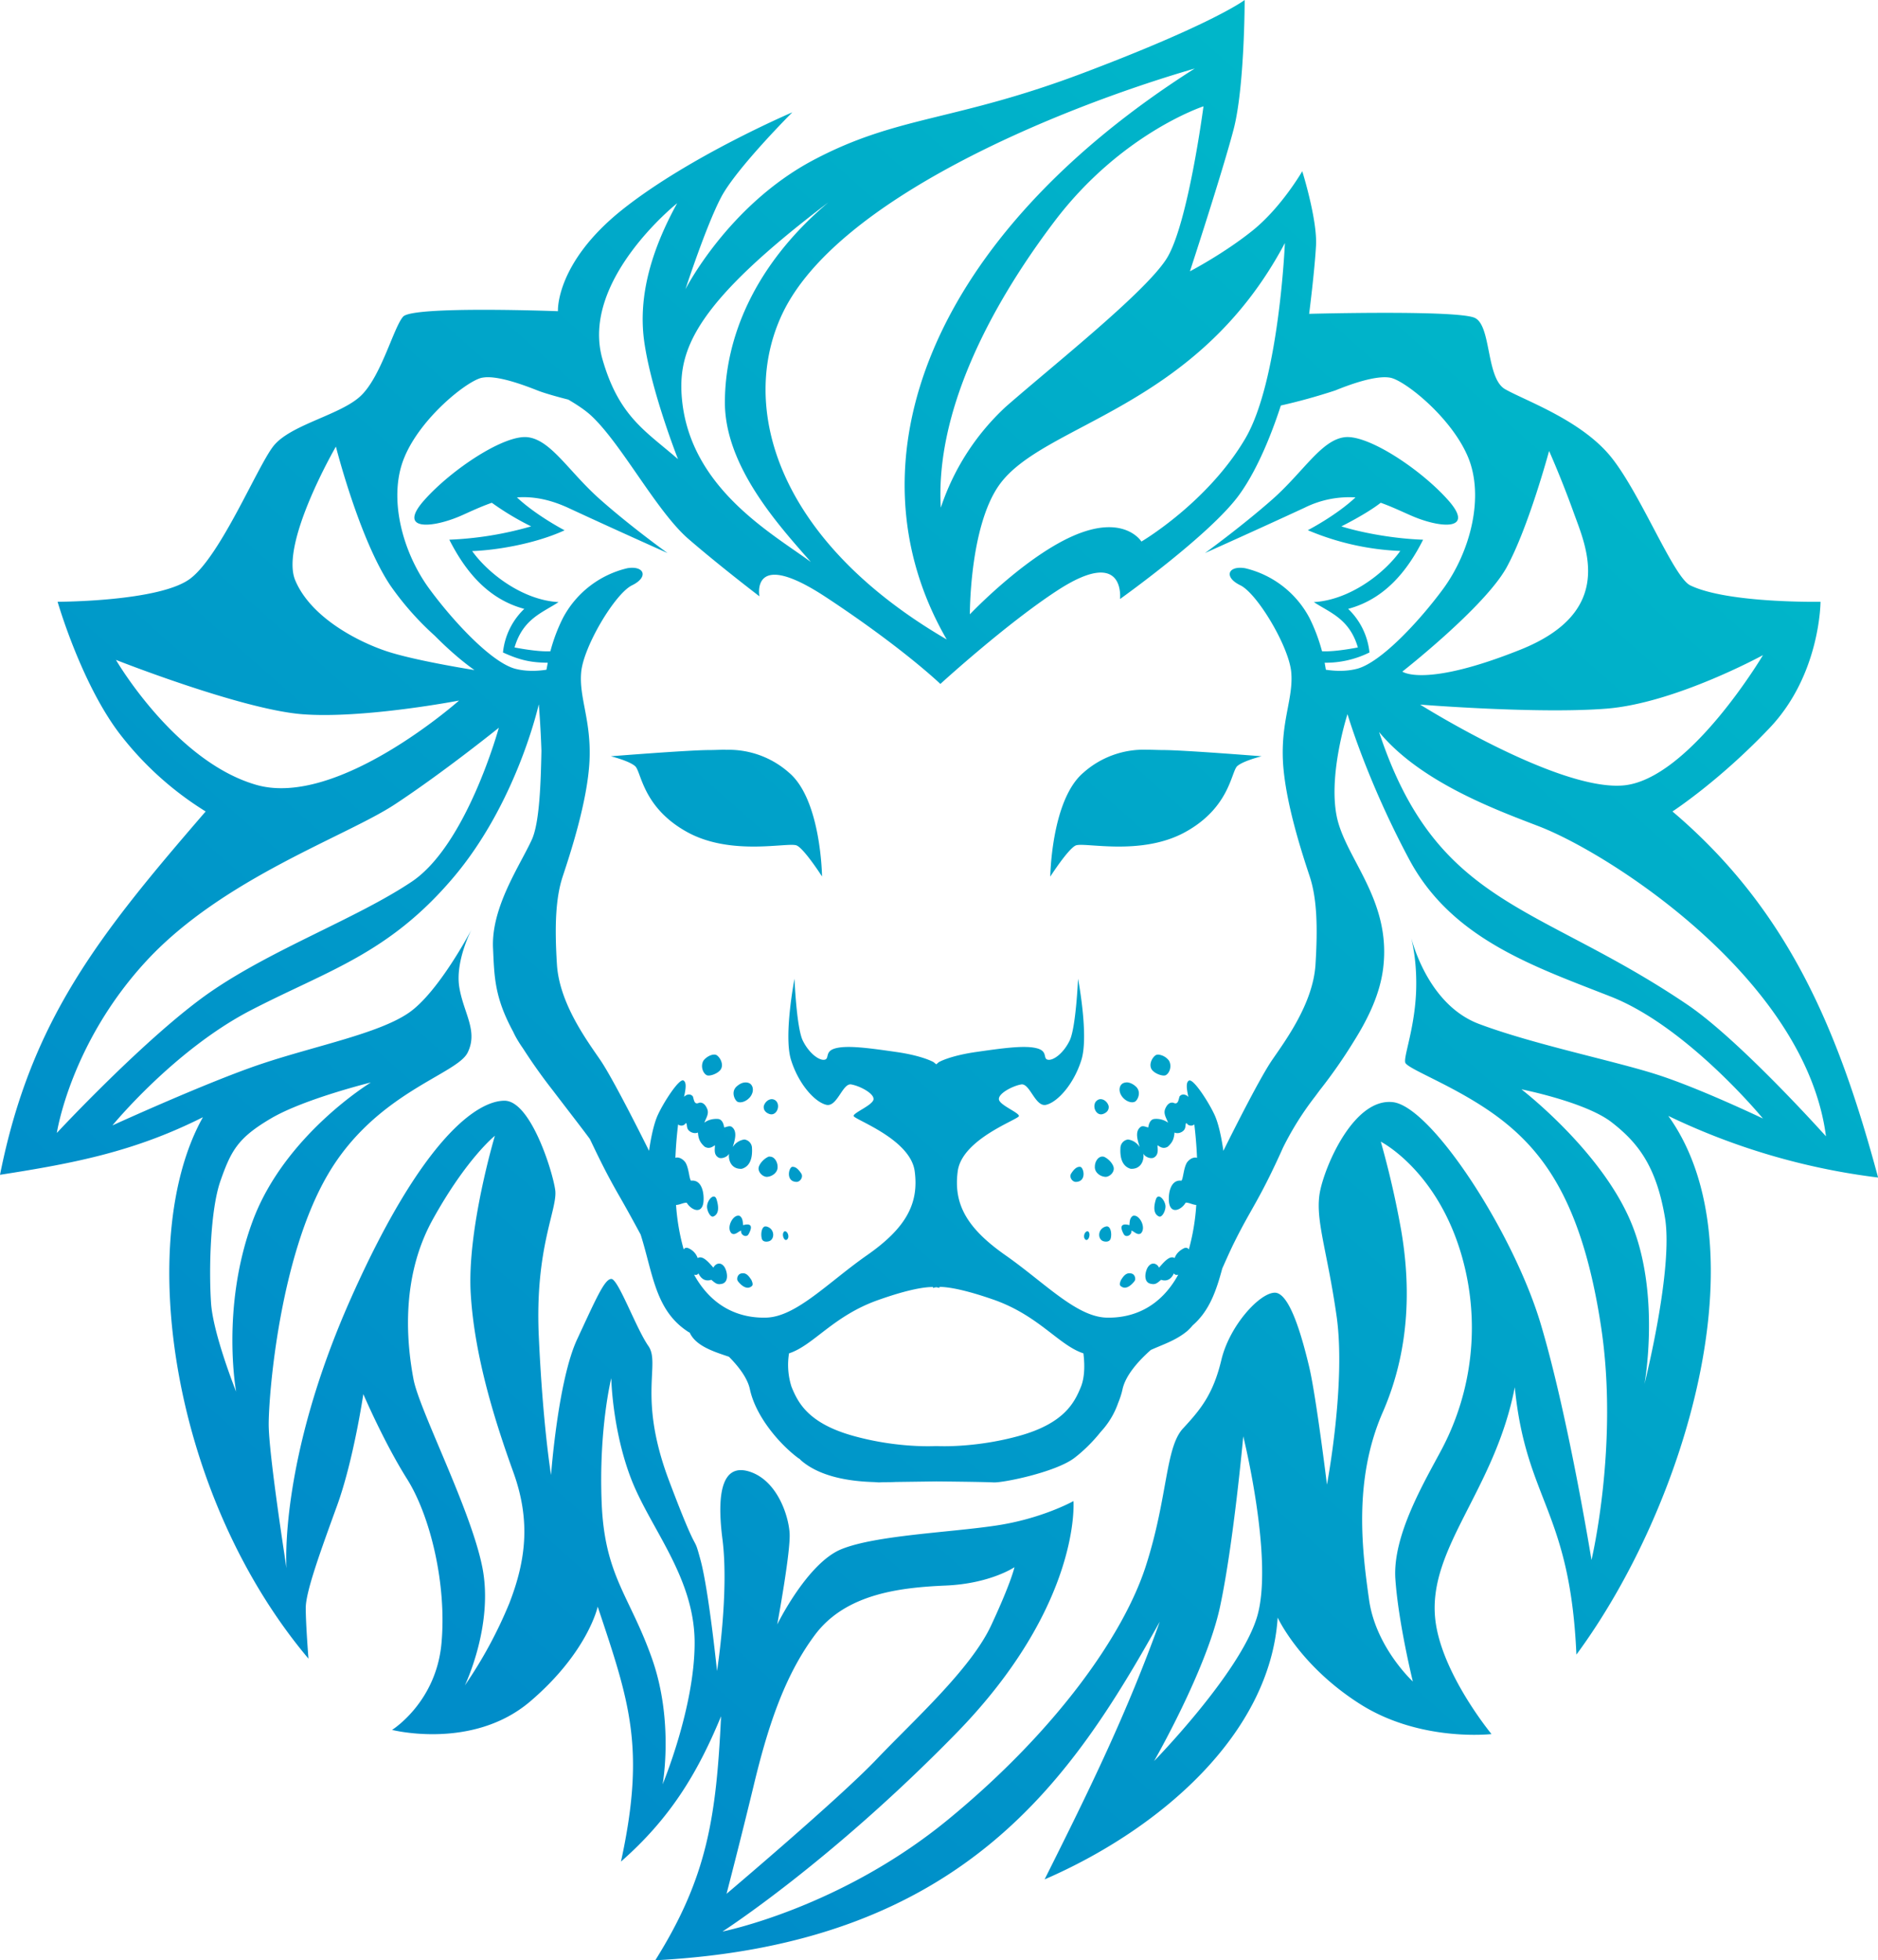 <svg role="none" width="649.6" height="678.05" viewBox="0 0 171.87 179.4" xmlns:xlink="http://www.w3.org/1999/xlink" xmlns="http://www.w3.org/2000/svg"><defs><linearGradient id="a"><stop style="stop-color:#008dc9;stop-opacity:1" offset="0"/><stop style="stop-color:#00b8c9;stop-opacity:1" offset="1"/></linearGradient><linearGradient xlink:href="#a" id="b" x1="57.21" y1="214.53" x2="166.85" y2="90.58" gradientUnits="userSpaceOnUse"/></defs><g style="display:inline"><path style="display:inline;opacity:1;fill:url(#b);fill-opacity:1;stroke-width:.265" d="M133.73 67s-2.76 2.13-14.67 6.64c-11.92 4.52-17.07 3.9-24.84 8.03-7.78 4.14-11.67 11.8-11.67 11.8s1.88-5.78 3.26-8.41c1.38-2.64 6.52-7.78 6.52-7.78s-9.4 4.01-15.55 8.9c-6.15 4.9-5.9 9.3-5.9 9.3s-13.3-.51-14.17.5c-.88 1-2.01 5.51-3.9 7.27-1.88 1.76-6.52 2.63-8.02 4.64-1.5 2-4.77 9.91-7.53 12.04-2.76 2.14-12.17 2.14-12.17 2.14s2.13 7.4 5.65 12.04a29.52 29.52.0 007.9 7.15c-9.73 11.27-15.99 19.05-18.82 33.25 6.82-1.06 12.33-2.13 18.57-5.27-6.23 11.1-3 34.52 9.66 49.55.0.0-.25-3.13-.25-4.64.0-1.5 1.38-5.27 2.88-9.4 1.5-4.15 2.39-10.17 2.39-10.17s1.88 4.4 4.01 7.78c2.13 3.39 3.64 9.66 3.14 15.05-.5 5.4-4.52 7.9-4.52 7.9s7.4 1.89 12.67-2.63c5.27-4.51 6.15-8.65 6.15-8.65 2.9 8.7 4.4 12.88 2.13 23.33 4.5-3.95 7-8.07 9.16-13.3-.44 9.23-1.26 14.74-6.02 22.33 28.34-1.46 38.22-16.8 46.17-30.98-3.03 8.41-6.33 15.17-10.54 23.58 10.53-4.56 20.64-13.28 21.33-23.96.0.0 2 4.39 7.52 7.9 5.52 3.52 12.05 2.76 12.05 2.76s-4.63-5.6-5.15-10.54c-.68-6.51 5.45-11.75 7.28-21.2 1.03 10.4 5.06 11.22 5.64 24.47 10.06-13.65 17.02-37.3 8.41-49.3a61.55 61.55.0 0019.2 5.64c-3.62-13.47-8.2-24.49-18.82-33.5.0.0 4.26-2.76 8.9-7.65 4.65-4.9 4.65-11.54 4.65-11.54s-8.48.16-11.92-1.5c-1.57-.77-4.64-8.66-7.4-11.93-2.76-3.26-7.78-5.01-9.54-6.02-1.76-1-1.25-5.77-2.76-6.52-1.5-.75-15.18-.38-15.18-.38s.5-3.89.63-6.27c.12-2.38-1.26-6.78-1.26-6.78s-1.88 3.27-4.51 5.4c-2.64 2.13-5.77 3.76-5.77 3.76s3-9.16 4.01-13.04c1-3.9 1-11.8 1-11.8zm-4.57 6.27c-24.08 15.28-32.14 35.92-22.7 52.25-15.62-9.1-19.06-21.36-15.03-29.83 4.94-10.39 24.97-18.71 37.73-22.42zm.8 3.46s-1.42 10.83-3.37 13.93c-1.95 3.1-10.38 9.76-14.73 13.57a22.02 22.02.0 00-5.94 9.23c-.5-8.63 4.33-18.17 10.38-26.17 6.12-8.1 13.66-10.56 13.66-10.56zm-34.33 8.79c-6.87 5.8-9.45 12.5-9.47 18.25-.03 5.94 5.03 11.42 7.87 14.66-3.65-2.68-11.27-6.9-11.83-15.29-.28-4.33 1.47-8.55 13.43-17.62zm-13.84.08c-2.23 4.06-3.6 8.32-3.02 12.6.63 4.57 3.1 10.82 3.1 10.82-2.97-2.58-5.4-3.89-6.91-9.13-2.08-7.2 6.83-14.29 6.83-14.29zm55.62 3.64s-.53 12.67-3.64 17.92c-3.46 5.86-9.49 9.4-9.49 9.4s-1.36-2.23-5.32-.88c-4.76 1.61-10.38 7.54-10.38 7.54s-.04-7.95 2.66-11.8c4.03-5.74 18.04-6.84 26.17-22.18zm-72.95 12.28c1.37.0 3.35.74 4.52 1.2.59.24 1.75.57 2.85.85.85.5 1.62 1.01 2.19 1.56 2.76 2.64 5.9 8.66 8.78 11.17 2.89 2.5 6.52 5.27 6.52 5.27s-.87-4.52 6.15.12c7.03 4.64 10.41 7.9 10.41 7.9s5.97-5.46 10.67-8.53c6.33-4.14 5.77.76 5.77.76s8.28-5.9 10.91-9.54c1.83-2.52 3.16-6.16 3.81-8.17a53.5 53.5.0 004.98-1.38c1.33-.54 3.73-1.42 5.06-1.16 1.33.27 5.59 3.64 7.1 7.28 1.5 3.63.2 8.66-2.3 12.06-2.11 2.86-5.6 6.65-7.82 7.28-1 .27-2.04.23-2.9.1l-.11-.64a9.03 9.03.0 004.1-.94 6.42 6.42.0 00-1.95-3.99c3.32-.89 5.4-3.43 6.86-6.33-2.93-.1-5.91-.72-7.48-1.22.0.0 2.27-1.12 3.6-2.16.94.33 1.84.76 2.73 1.15 2.7 1.2 5.96 1.45 3.45-1.38-2.5-2.82-7.33-6.02-9.47-5.77-2.13.25-3.76 3.14-6.58 5.65-2.83 2.5-6.21 4.95-6.21 4.95s4.76-2.13 9.1-4.14a9.18 9.18.0 014.67-.95c-1.78 1.67-4.36 3-4.36 3a24.15 24.15.0 008.46 1.9c-1.52 2.13-4.7 4.5-7.91 4.68 1.47.97 3.26 1.52 4.03 4.15.0.0-2.08.42-3.28.35-.27-1-.63-2-1.14-3.03a9 9 0 00-5.9-4.57c-1.55-.26-2 .8-.44 1.56 1.55.75 4.44 5.59 4.66 7.94s-.93 4.39-.76 8.11c.18 3.73 1.78 8.56 2.44 10.56.67 2 .76 4.61.54 8.12-.23 3.5-2.67 6.83-3.95 8.69-1.29 1.86-4.48 8.34-4.48 8.34s-.27-2.13-.8-3.28c-.53-1.16-1.95-3.37-2.35-3.15-.28.15-.23.7-.05 1.5-.2-.24-.6-.33-.81-.05-.1.29-.12.8-.56.58-.4-.1-.65.28-.77.6-.15.44.14.83.28 1.22a1.84 1.84.0 00-1.25-.34c-.37.03-.52.44-.56.77-.13.01-.42-.18-.66-.07-.64.41-.28 1.34-.13 1.87a1.5 1.5.0 00-1.07-.69.8.8.0 00-.69.78c-.05.87.15 1.67.93 1.9.87.06 1.26-.66 1.17-1.4.1.29.65.53.95.38.48-.26.35-.8.34-1.13.16.07.47.4.94.13.47-.42.57-.76.62-1.3.35.18.9-.08.97-.43.07-.17.0-.63.23-.31.19.15.45.14.61.0.1.8.2 1.86.25 3.06-.26-.1-.68.07-.93.44-.31.52-.33 1.48-.5 1.65-1.02-.13-1.23 1.23-1.13 2.01.17 1.1 1.13.66 1.52.0.28-.02.66.2.97.21a20 20 0 01-.68 4.07c-.1-.16-.29-.2-.5-.08-.45.24-.68.54-.8.87-.47-.3-1.06.47-1.43.88-.1-.27-.56-.62-.96-.13-.3.36-.53 1.45.19 1.6.42.1.56-.02.96-.36.61.2.97-.15 1.17-.59.1.15.25.17.4.12-1.68 3.06-4.24 4-6.6 3.93-2.76-.1-5.68-3.24-9.23-5.72-3.55-2.49-4.75-4.7-4.35-7.68.4-2.97 5.6-4.74 5.6-5.05.0-.32-1.74-.98-1.83-1.51-.09-.54 1.24-1.24 2.04-1.38.8-.13 1.29 2.13 2.3 1.86 1.03-.26 2.5-1.86 3.2-4.08.71-2.21-.3-7.45-.3-7.45s-.19 4.44-.76 5.64c-.58 1.2-1.51 1.86-2 1.77s.05-.8-1.06-1.06c-1.11-.27-3.06.0-5.5.35s-3.42.93-3.42.93l-.24.2-.24-.2s-.98-.58-3.42-.93-4.39-.62-5.5-.35c-1.1.26-.57.97-1.06 1.06-.49.09-1.42-.58-2-1.77-.57-1.2-.75-5.64-.75-5.64s-1.02 5.24-.31 7.45c.7 2.22 2.17 3.82 3.2 4.08 1.01.27 1.5-2 2.3-1.86s2.13.84 2.04 1.38c-.1.53-1.82 1.2-1.82 1.5.0.32 5.19 2.09 5.59 5.06s-.8 5.2-4.35 7.68c-3.55 2.48-6.47 5.63-9.22 5.72-2.37.07-4.93-.87-6.62-3.93.16.05.31.03.4-.12.21.44.57.78 1.18.59.4.34.54.46.96.37.72-.16.48-1.25.19-1.61-.4-.49-.85-.14-.96.13-.37-.41-.96-1.17-1.44-.88a1.53 1.53.0 00-.78-.87c-.22-.12-.41-.08-.5.08a20 20 0 01-.7-4.07c.32.0.7-.23.98-.2.39.65 1.35 1.09 1.52.0.1-.79-.1-2.15-1.13-2.02-.17-.17-.19-1.13-.5-1.65-.25-.37-.67-.55-.93-.44.05-1.2.15-2.26.25-3.06.16.14.42.15.6.0.23-.32.17.14.24.31.07.35.62.6.97.43.05.54.15.88.62 1.3.47.27.78-.06.94-.13.0.34-.14.87.34 1.13.3.15.85-.1.95-.37-.09.73.3 1.45 1.17 1.39.78-.23.98-1.03.93-1.9a.8.8.0 00-.7-.78 1.5 1.5.0 00-1.06.69c.15-.53.5-1.46-.13-1.87-.24-.1-.53.08-.66.07-.04-.33-.19-.74-.56-.77-.44-.03-.9.07-1.25.34.14-.39.43-.78.28-1.21-.12-.33-.37-.7-.77-.61-.44.22-.46-.29-.56-.58-.21-.28-.6-.2-.81.04.18-.8.23-1.34-.05-1.5-.4-.21-1.82 2-2.35 3.16-.53 1.15-.8 3.28-.8 3.28s-3.2-6.48-4.48-8.34-3.72-5.19-3.95-8.7c-.22-3.5-.13-6.11.54-8.11.66-2 2.26-6.83 2.44-10.56.17-3.72-.98-5.76-.76-8.11.22-2.35 3.1-7.19 4.66-7.94 1.55-.76 1.1-1.82-.44-1.56a9 9 0 00-5.9 4.57 15.55 15.55.0 00-1.14 3.03c-1.2.07-3.28-.35-3.28-.35.77-2.63 2.56-3.18 4.03-4.15-3.22-.17-6.39-2.55-7.91-4.67 2.16-.07 5.74-.65 8.46-1.9.0.0-2.58-1.34-4.36-3.01 1.35-.1 2.87.12 4.68.95 4.33 2.01 9.1 4.14 9.1 4.14s-3.4-2.44-6.22-4.95-4.45-5.4-6.58-5.65c-2.14-.25-6.97 2.95-9.47 5.77-2.51 2.83.75 2.58 3.45 1.38.89-.4 1.79-.82 2.74-1.15a25.23 25.23.0 003.6 2.16 31.5 31.5.0 01-7.49 1.22c1.47 2.9 3.54 5.44 6.86 6.33a6.42 6.42.0 00-1.95 3.99c1.54.7 2.51.92 4.1.94l-.12.64c-.85.13-1.9.17-2.9-.1-2.21-.63-5.7-4.42-7.8-7.28-2.51-3.4-3.82-8.43-2.3-12.06 1.5-3.64 5.76-7.01 7.09-7.28.17-.03.35-.05.54-.05zm-13.9 6.35s2.13 8.43 4.97 12.69a26.74 26.74.0 004.08 4.62c1.19 1.2 2.44 2.3 3.63 3.14-.75-.12-5.6-.91-8.06-1.73-2.66-.89-6.92-3.1-8.34-6.48-1.42-3.37 3.72-12.24 3.72-12.24zm111.03.4s1.12 2.5 2.25 5.64 3.9 9.04-4.89 12.55c-8.78 3.51-10.79 2-10.79 2s7.53-5.9 9.54-9.53c2-3.64 3.89-10.66 3.89-10.66zm19.57 18.69s-6.78 11.42-12.8 11.92-18.57-7.4-18.57-7.4 10.8.87 17.06.37c6.28-.5 14.3-4.89 14.3-4.89zm-150.73.43s11.44 4.52 17.03 4.97c5.59.44 14.37-1.25 14.37-1.25s-11.09 9.85-18.54 7.72-12.86-11.44-12.86-11.44zm38.7 4.09s.16 1.84.24 4.23c-.06 3.02-.18 6.6-.88 8.13-1.07 2.35-3.73 6.17-3.55 9.94.12 2.58.12 4.46 1.84 7.63.25.55.57 1.06.92 1.56a50.6 50.6.0 002.7 3.8c1.51 1.98 2.58 3.35 3.4 4.46.65 1.34 1.38 2.94 2.73 5.28.66 1.15 1.3 2.32 1.92 3.47 1.14 3.6 1.33 6.98 4.4 8.93l.09.04c.56 1.24 2.23 1.75 3.59 2.21.87.88 1.7 1.94 1.92 2.98.53 2.48 2.7 5.01 4.43 6.3l.12.07.09.1c1.66 1.47 4.26 1.95 6.72 2.02l.44.03.45-.02c.37.0.73.0 1.08-.02l3.72-.05c.13.0 4.42.04 5.25.09.9.04 5.64-.93 7.37-2.22.78-.59 1.66-1.43 2.44-2.41a7.49 7.49.0 001.59-2.64c.17-.41.31-.83.4-1.25.28-1.3 1.5-2.64 2.59-3.6 1.1-.5 2.3-.87 3.33-1.73a5 5 0 00.5-.52c1.54-1.34 2.16-3.17 2.71-5.21.39-.87.77-1.74 1.18-2.55 1.5-3.01 2.25-3.76 4.39-8.53a27.7 27.7.0 012.92-4.65l.43-.58a46.5 46.5.0 003.13-4.49c1.33-2.12 2.4-4.36 2.68-6.72.75-6.27-3.52-10.03-4.27-13.92-.75-3.9 1-9.29 1-9.29s1.76 6.03 5.65 13.3c3.89 7.28 11.42 9.79 18.44 12.55 7.03 2.76 13.93 11.16 13.93 11.16s-5.77-2.76-9.66-4.01c-3.9-1.26-11.3-2.76-16.31-4.64-4.1-1.54-5.75-6.18-6.22-7.87.21.86.53 2.53.45 4.86-.13 3.38-1.13 5.9-1 6.52.12.63 5.26 2.38 9.15 5.52 3.89 3.14 7.15 7.9 8.78 18.7 1.63 10.78-.88 21.32-.88 21.32s-2.13-13.17-4.64-21.58c-2.5-8.4-10.03-19.95-13.55-20.32-3.5-.38-6.14 5.64-6.65 8.15-.5 2.51.63 5.27 1.51 11.42s-.88 15.43-.88 15.43-1-8.15-1.63-10.79c-.63-2.63-1.76-6.77-3.14-6.77s-4.14 3-4.89 6.14-1.88 4.52-3.51 6.28c-1.63 1.75-1.38 6.27-3.39 12.54-2 6.27-8.15 15.06-18.06 23.21-9.91 8.16-20.7 10.29-20.7 10.29s9.78-6.27 21.32-18.07c11.55-11.79 10.8-21.32 10.8-21.32s-2.9 1.63-7.16 2.25c-4.26.63-10.91.88-14.05 2.14-3.14 1.25-5.9 6.9-5.9 6.9s1.26-6.78 1.13-8.4c-.12-1.64-1.13-4.65-3.5-5.53-2.4-.88-3.27 1.26-2.64 6.15.62 4.9-.5 12.04-.5 12.04s-.76-7.4-1.51-10.16.0.38-2.89-7.28c-2.88-7.65-.75-10.66-1.88-12.3-1.13-1.62-2.76-6.14-3.39-6.14-.62.0-1.38 1.76-3.13 5.52-1.76 3.77-2.39 12.42-2.39 12.42s-.75-4.51-1.12-12.67c-.38-8.15 1.75-11.67 1.5-13.42-.25-1.76-2.26-8.16-4.64-8.16s-7.4 3.14-14.05 18.07-5.9 24.71-5.9 24.71-1.63-10.41-1.63-13.17 1-15.3 5.4-22.83c4.39-7.53 11.79-9.16 12.8-11.17 1-2-.38-3.64-.76-6.02-.38-2.38 1.13-5.27 1.13-5.27s-3.01 5.77-5.77 7.65c-2.76 1.89-8.53 3.01-13.43 4.65-4.89 1.63-13.67 5.64-13.67 5.64s5.64-6.9 12.67-10.54 12.55-5.14 18.44-12.04c5.9-6.9 7.9-15.93 7.9-15.93zm-3.66 2.12s-2.93 10.73-7.99 14.1c-5.05 3.37-12.68 6.12-18.45 10.11-5.76 4-14.01 12.87-14.01 12.87s1.24-8.25 8.25-15.8c7-7.53 18.27-11.35 22.7-14.28 4.44-2.92 9.5-7 9.5-7zm80.56.39c3.85 4.66 10.93 7.2 14.68 8.65 6.63 2.58 24.37 14.06 26.22 28.35.0.0-7.86-8.78-12.67-12.04-13.76-9.32-22.92-8.9-28.23-24.96zm-59.8 1.62c-.54.0-1.04.03-1.5.03-1.87.0-9.01.57-9.01.57s1.64.4 2.22.9c.57.48.66 3.76 4.74 6.02 4.08 2.27 9.36.89 10.07 1.25.71.35 2.3 2.83 2.3 2.83s-.08-7-3.01-9.49a8.3 8.3.0 00-5.8-2.1zm38.53.0a8.3 8.3.0 00-5.8 2.11c-2.93 2.49-3.02 9.5-3.02 9.5s1.6-2.49 2.31-2.84c.71-.36 5.99 1.02 10.07-1.25 4.08-2.26 4.17-5.54 4.74-6.03.58-.49 2.22-.89 2.22-.89s-7.14-.57-9-.57c-.47.0-.97-.03-1.52-.03zm-39.59 27.9c-.32.0-.75.25-.97.55-.3.52-.04 1.18.31 1.34.26.11.96-.13 1.24-.49.3-.39.08-1.01-.3-1.32a.43.43.0 00-.28-.08zm40.66.0c-.11.0-.2.02-.28.08-.38.3-.6.93-.3 1.32.28.36.98.6 1.24.49.35-.16.61-.82.31-1.34a1.4 1.4.0 00-.97-.55zm-37.8 2.55c-.25.0-.54.13-.82.39-.49.48-.17 1.17.06 1.35.24.17.8.07 1.2-.41.38-.49.29-1.02-.02-1.23a.7.7.0 00-.41-.1zm34.88.0a.68.68.0 00-.36.1c-.31.2-.4.74-.01 1.23.39.48.95.58 1.19.4.23-.17.55-.86.06-1.34-.3-.28-.62-.4-.88-.4zm-69.15.0s-7.9 4.8-10.82 12.69c-2.93 7.9-1.51 15.61-1.51 15.61s-2.13-5.32-2.3-8.16c-.19-2.84-.1-8.43.88-11.18.97-2.75 1.6-3.9 4.61-5.67 3.02-1.78 9.14-3.29 9.14-3.29zm105.3.63s5.85 1.15 8.25 3.01c2.4 1.86 4.08 4 4.88 8.7.8 4.7-1.87 15.25-1.87 15.25s1.51-8.25-1.24-14.81c-2.75-6.57-10.02-12.15-10.02-12.15zm-68.61.9c-.31.0-.63.27-.73.63-.06.44.29.65.5.72.6.23 1.03-.62.68-1.12a.56.56.0 00-.45-.23zm30.08.0c-.15.0-.3.08-.43.23-.35.5.08 1.35.68 1.12.21-.07.56-.28.5-.72-.1-.37-.43-.64-.75-.63zm-55.42 3.35s-2.57 8.6-2.21 14.46c.35 5.86 2.3 11.89 3.9 16.33 1.6 4.43 1.15 8.07-.36 11.97a40.16 40.16.0 01-4.08 7.54s2.66-5.5 1.6-10.82-5.77-14.37-6.3-17.21c-.53-2.84-1.33-9.05 1.78-14.64 3.1-5.59 5.67-7.63 5.67-7.63zm81.08.54s5.24 2.66 7.46 10.64a23.81 23.81.0 01-1.87 17.48c-1.6 3.01-4.52 7.9-4.26 11.88.27 4 1.6 9.4 1.6 9.4s-3.37-3.1-4-7.44c-.61-4.35-1.5-10.92 1.25-17.21 2.75-6.3 2.4-12.42 1.69-16.6a83.9 83.9.0 00-1.87-8.15zm-55.93 1.36c-.04.0-.08.0-.12.02-.46.2-.9.73-.9 1.08.0.34.33.71.72.76.5.0 1.07-.4 1.02-.95.0-.4-.28-.92-.72-.9zm30.46.0c-.43.0-.7.5-.7.9-.05.56.51.96 1.02.96.39-.05.72-.42.71-.76.0-.35-.43-.88-.9-1.08a.6.6.0 00-.13-.02zm-28.35.94h-.04c-.32.03-.63 1.34.37 1.38.33.02.67-.44.44-.78-.18-.26-.43-.6-.77-.6zm26.25.0c-.33.0-.59.34-.76.6-.23.34.1.8.44.78 1-.04.7-1.35.37-1.38h-.05zm-33.48 2.72c-.26.0-.57.44-.61.84-.05.4.29 1.12.59.98.56-.25.45-1 .28-1.55-.06-.2-.16-.27-.26-.27zm40.72.0c-.1.0-.2.08-.26.27-.17.54-.28 1.3.28 1.55.3.14.64-.57.6-.98-.05-.4-.36-.84-.62-.84zm-38.5 1.75c-.53.02-1.09 1.15-.58 1.63.34.19.61-.2.87-.26-.08.4.48.69.68.32.55-1-.1-.94-.5-.82-.04-.25-.01-.67-.34-.86a.37.37.0 00-.12-.01zm36.25.0-.1.01c-.33.2-.3.6-.33.86-.4-.12-1.06-.17-.52.82.2.37.77.09.7-.32.25.06.52.45.86.26.52-.49-.07-1.65-.61-1.63zm-33.73.98c-.36.01-.46.7-.34 1.13.07.26.35.3.58.25.63-.11.65-1.17-.16-1.37a.35.35.0 00-.08.0zm31.22.0-.06.01c-.81.2-.8 1.26-.16 1.37.23.05.5.0.58-.25.13-.43.02-1.14-.36-1.13zm-29.44.45c-.14.0-.23.24-.17.47.05.24.25.47.42.21.12-.18.04-.53-.15-.65a.18.18.0 00-.1-.03zm27.67.0a.18.18.0 00-.09.03c-.2.12-.27.47-.15.65.17.26.37.03.42-.21.06-.24-.03-.48-.18-.47zm-31.5 3.84a.71.71.0 00-.25.04c-.22.09-.33.35-.28.58.04.1.1.17.17.25.31.34.76.65 1.16.3.14-.13.03-.38-.04-.55-.2-.3-.41-.62-.77-.62zm35.35.0c-.36.0-.58.32-.77.62-.07.17-.18.42-.04.54.4.36.85.05 1.16-.3a.8.8.0 00.17-.24c.05-.23-.06-.5-.28-.58a.71.71.0 00-.24-.04zm-17.97 1.26v.09s.09-.04.29-.07c.2.03.29.07.29.07v-.1c.7.0 2.14.18 5.05 1.2 4.1 1.47 5.89 4.15 8.13 4.88.08.63.2 2.01-.23 3.07-.58 1.42-1.51 3.33-5.64 4.48-3.6 1-6.7.97-7.44.94h-.32c-.75.03-3.83.07-7.44-.94-4.13-1.15-5.06-3.06-5.64-4.48a6.57 6.57.0 01-.23-3.07c2.24-.73 4.02-3.41 8.13-4.87 2.9-1.03 4.36-1.21 5.05-1.2zm-29.45 8.34s.09 4.8 1.86 9.32c1.78 4.52 5.77 8.95 5.77 14.9.0 5.94-2.93 12.95-2.93 12.95s1.06-5.77-.98-11.53c-2.04-5.77-4.34-7.54-4.6-14.28-.27-6.75.88-11.36.88-11.36zm57.84 5.32s2.84 11.45 1.24 16.6c-1.6 5.14-9.4 13.12-9.4 13.12s4.79-8.34 6.03-14.1c1.24-5.77 2.13-15.62 2.13-15.62zm-20.94 11.98s-.27 1.33-2.13 5.32c-1.86 4-7.1 8.7-10.47 12.24-3.37 3.55-13.75 12.33-13.75 12.33s1.25-4.79 2.49-9.93c1.24-5.15 2.75-9.94 5.59-13.75 2.84-3.82 7.9-4.35 11.97-4.53 4.08-.17 6.3-1.68 6.3-1.68z" transform="translate(-19.82 -67)"/></g></svg>